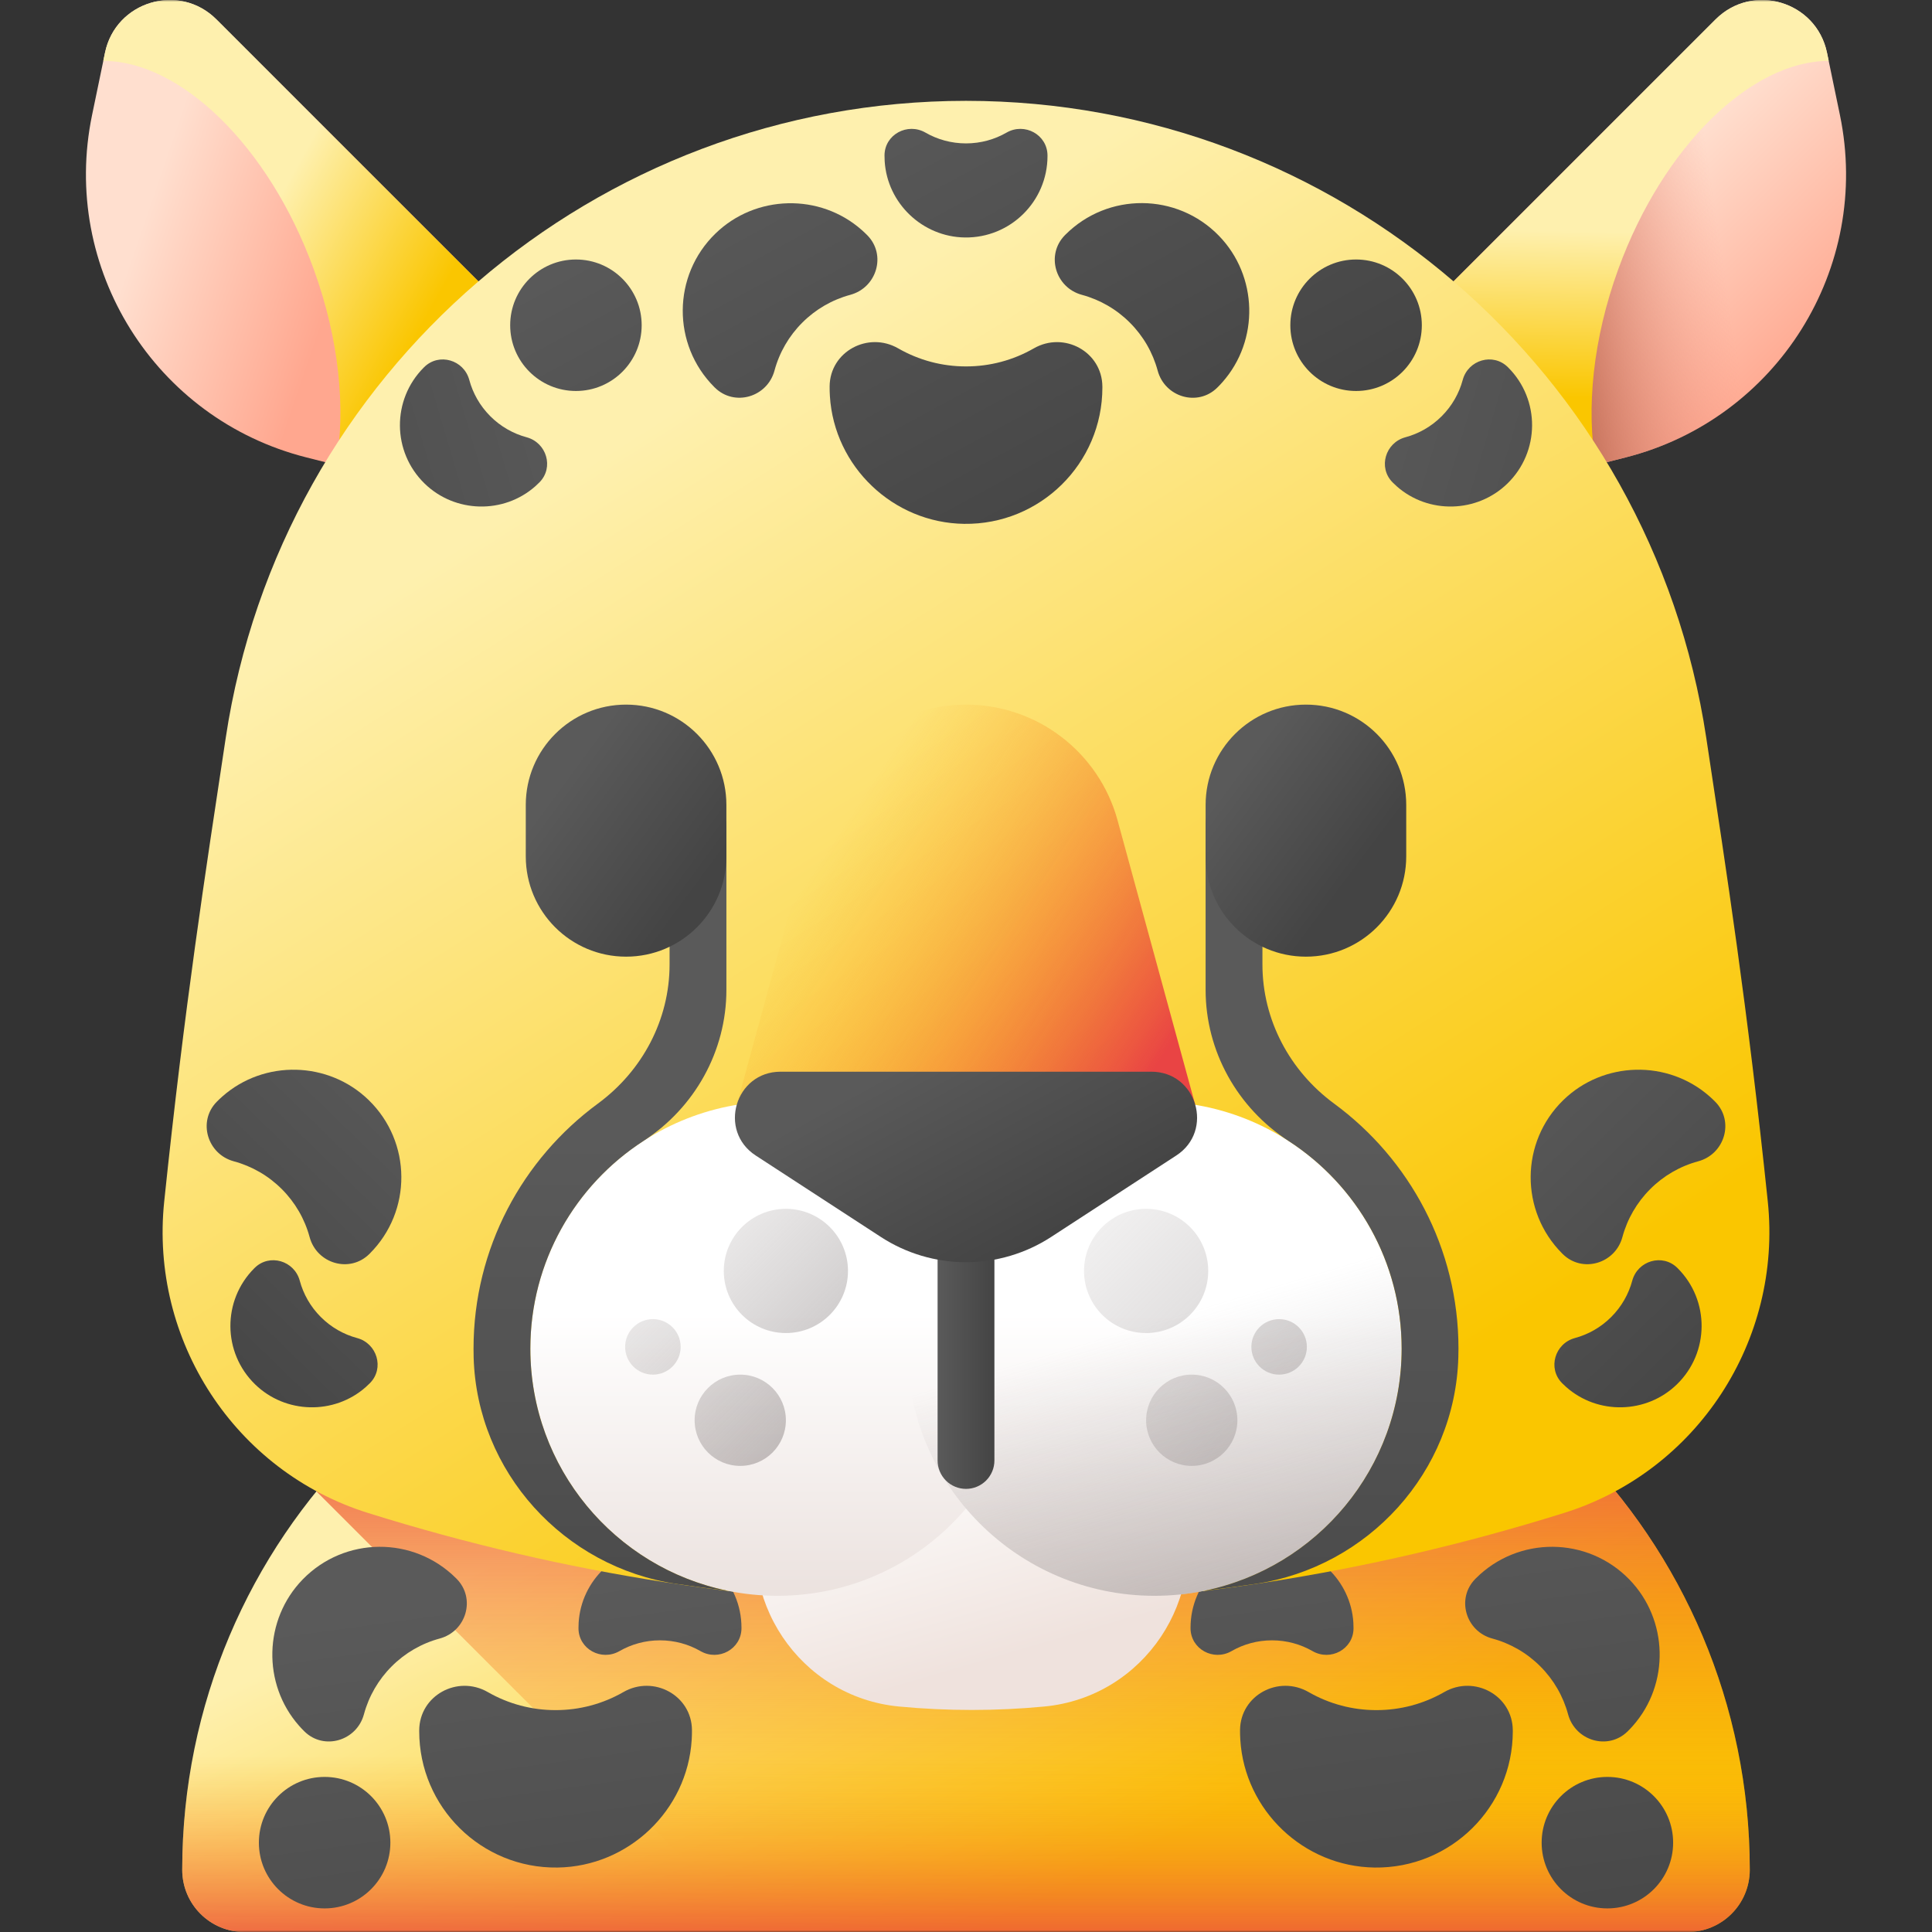 <svg width="512" height="512" viewBox="0 0 512 512" fill="none" xmlns="http://www.w3.org/2000/svg">
<rect x="0" y="0" width="512" height="512" fill="#333333" stroke="none"/>
<g clip-path="url(#clip0_1_437)">
<mask id="mask0_1_437" style="mask-type:luminance" maskUnits="userSpaceOnUse" x="0" y="0" width="512" height="512">
<path d="M512 0H0V512H512V0Z" fill="white"/>
</mask>
<g mask="url(#mask0_1_437)">
<path d="M447.229 512H64.771C55.67 512 48.292 504.622 48.292 495.521C48.292 407.6 119.565 336.327 207.486 336.327H304.515C392.435 336.327 463.709 407.6 463.709 495.521C463.709 504.622 456.331 512 447.229 512Z" fill="url(#paint0_linear_1_437)"/>
<path d="M304.514 336.327H207.485C157.578 336.327 113.043 359.299 83.855 395.238L200.617 512H447.229C456.33 512 463.708 504.622 463.708 495.521C463.708 407.6 392.435 336.327 304.514 336.327Z" fill="url(#paint1_linear_1_437)"/>
<path d="M48.292 495.521C48.292 504.622 55.67 512 64.771 512H447.229C456.331 512 463.709 504.622 463.709 495.521C463.709 472.086 458.643 449.836 449.55 429.801H62.45C53.358 449.836 48.292 472.086 48.292 495.521Z" fill="url(#paint2_linear_1_437)"/>
<path d="M382.734 448.417C377.268 451.56 371.071 453.209 364.766 453.199C358.46 453.209 352.262 451.559 346.796 448.416C338.811 443.825 328.702 449.268 328.626 458.478C328.619 459.327 328.641 460.183 328.694 461.045C329.841 479.785 345.481 494.659 364.255 494.918C384.449 495.197 400.907 478.911 400.907 458.781L400.906 458.548C400.848 449.307 390.746 443.811 382.734 448.417Z" fill="url(#paint3_linear_1_437)"/>
<path d="M431.332 458.839C431.811 458.368 432.277 457.878 432.728 457.367C442.56 446.254 442.131 429.205 431.786 418.569C420.658 407.129 402.362 407.034 391.114 418.282L390.984 418.412C385.853 423.609 388.426 432.324 395.477 434.227C400.287 435.525 404.671 438.066 408.189 441.595C411.717 445.113 414.258 449.498 415.556 454.309C417.454 461.336 426.144 463.942 431.332 458.839Z" fill="url(#paint4_linear_1_437)"/>
<path d="M347.84 437.563C352.611 440.307 358.652 437.053 358.697 431.55C358.701 431.038 358.688 430.527 358.656 430.016C357.971 418.816 348.625 409.928 337.406 409.774C325.338 409.607 315.503 419.339 315.503 431.369V431.509C315.539 437.031 321.575 440.316 326.363 437.563C329.525 435.745 333.191 434.705 337.101 434.705C341.011 434.705 344.677 435.745 347.84 437.563Z" fill="url(#paint5_linear_1_437)"/>
<path d="M425.975 505.747C435.597 505.747 443.398 497.946 443.398 488.324C443.398 478.701 435.597 470.901 425.975 470.901C416.352 470.901 408.552 478.701 408.552 488.324C408.552 497.946 416.352 505.747 425.975 505.747Z" fill="url(#paint6_linear_1_437)"/>
<path d="M165.208 448.416C159.741 451.559 153.543 453.209 147.237 453.199C140.932 453.209 134.735 451.559 129.269 448.417C121.258 443.811 111.155 449.308 111.097 458.548L111.096 458.781C111.096 478.911 127.554 495.197 147.748 494.918C166.523 494.659 182.163 479.785 183.309 461.045C183.361 460.183 183.385 459.327 183.378 458.478C183.3 449.268 173.192 443.824 165.208 448.416Z" fill="url(#paint7_linear_1_437)"/>
<path d="M121.018 418.412L120.888 418.282C109.64 407.034 91.345 407.129 80.216 418.569C69.871 429.205 69.442 446.254 79.274 457.367C79.725 457.878 80.192 458.368 80.67 458.839C85.858 463.942 94.548 461.336 96.445 454.31C97.743 449.499 100.284 445.114 103.812 441.596C107.33 438.067 111.714 435.526 116.524 434.228C123.576 432.325 126.149 423.609 121.018 418.412Z" fill="url(#paint8_linear_1_437)"/>
<path d="M174.596 409.774C163.377 409.928 154.031 418.817 153.346 430.016C153.315 430.527 153.301 431.038 153.305 431.55C153.35 437.053 159.391 440.307 164.162 437.563C167.325 435.745 170.991 434.705 174.901 434.705C178.811 434.705 182.477 435.745 185.639 437.563C190.427 440.316 196.463 437.031 196.499 431.509V431.369C196.499 419.339 186.664 409.607 174.596 409.774Z" fill="url(#paint9_linear_1_437)"/>
<path d="M86.028 505.747C95.65 505.747 103.451 497.946 103.451 488.324C103.451 478.701 95.65 470.901 86.028 470.901C76.406 470.901 68.605 478.701 68.605 488.324C68.605 497.946 76.406 505.747 86.028 505.747Z" fill="url(#paint10_linear_1_437)"/>
<path d="M487.598 30.472L484.173 13.969C481.343 0.33 464.494 -4.705 454.645 5.144L307.387 152.402L430.781 121.226C470.968 111.072 496.02 71.058 487.598 30.472Z" fill="url(#paint11_linear_1_437)"/>
<path d="M487.598 30.472L484.173 13.969C481.343 0.33 464.494 -4.705 454.645 5.144L307.387 152.402L430.781 121.226C470.968 111.072 496.02 71.058 487.598 30.472Z" fill="url(#paint12_linear_1_437)"/>
<path d="M428.861 71.339C440.771 38.582 464.227 16.145 484.623 16.137L484.173 13.968C481.343 0.329 464.494 -4.706 454.645 5.143L307.387 152.402L422.92 123.211C420.336 108.35 422.104 89.925 428.861 71.339Z" fill="url(#paint13_linear_1_437)"/>
<path d="M24.402 30.472L27.827 13.969C30.657 0.329 47.506 -4.706 57.354 5.143L204.613 152.402L81.22 121.226C41.032 111.072 15.98 71.058 24.402 30.472Z" fill="url(#paint14_linear_1_437)"/>
<path d="M83.139 71.339C71.229 38.582 47.773 16.145 27.377 16.137L27.827 13.968C30.657 0.329 47.506 -4.706 57.354 5.143L204.613 152.402L89.08 123.212C91.664 108.35 89.896 89.925 83.139 71.339Z" fill="url(#paint15_linear_1_437)"/>
<path d="M414.436 400.964C309.951 433.632 202.041 433.631 97.563 400.964C62.203 389.909 39.672 355.24 43.518 318.392C48.944 266.402 54.385 231.573 59.823 195.53C74.465 98.484 157.857 26.723 256 26.723C354.143 26.723 437.535 98.485 452.177 195.53C457.616 231.573 463.056 266.402 468.482 318.391C472.328 355.239 449.796 389.908 414.436 400.964Z" fill="url(#paint16_linear_1_437)"/>
<path d="M256 186.729C237.229 186.729 220.779 199.29 215.835 217.397L195.249 292.789H316.752L296.166 217.397C291.22 199.29 274.77 186.729 256 186.729Z" fill="url(#paint17_linear_1_437)"/>
<path d="M313.088 398.121C308.777 383.576 304.547 369.008 300.4 354.416H214.611C210.464 369.008 206.234 383.577 201.923 398.121C194.386 423.552 211.875 449.76 238.281 452.25C251.073 453.46 263.952 453.46 276.744 452.249C303.146 449.758 320.622 423.547 313.088 398.121Z" fill="url(#paint18_linear_1_437)"/>
<path d="M305.949 291.899H206.051C169.876 291.899 140.549 321.226 140.549 357.401C140.549 393.578 169.876 422.903 206.051 422.903C226.073 422.903 243.985 413.91 256 399.754C268.015 413.909 285.927 422.903 305.949 422.903C342.125 422.903 371.451 393.577 371.451 357.401C371.451 321.226 342.125 291.899 305.949 291.899Z" fill="url(#paint19_linear_1_437)"/>
<path d="M208.268 353.267C217.356 353.267 224.724 345.899 224.724 336.811C224.724 327.722 217.356 320.354 208.268 320.354C199.179 320.354 191.812 327.722 191.812 336.811C191.812 345.899 199.179 353.267 208.268 353.267Z" fill="url(#paint20_linear_1_437)"/>
<path d="M173.024 364.292C177.086 364.292 180.379 360.999 180.379 356.937C180.379 352.875 177.086 349.583 173.024 349.583C168.962 349.583 165.669 352.875 165.669 356.937C165.669 360.999 168.962 364.292 173.024 364.292Z" fill="url(#paint21_linear_1_437)"/>
<path d="M196.175 388.476C202.854 388.476 208.267 383.063 208.267 376.384C208.267 369.706 202.854 364.292 196.175 364.292C189.497 364.292 184.083 369.706 184.083 376.384C184.083 383.063 189.497 388.476 196.175 388.476Z" fill="url(#paint22_linear_1_437)"/>
<path d="M303.735 353.267C312.823 353.267 320.191 345.899 320.191 336.811C320.191 327.722 312.823 320.354 303.735 320.354C294.646 320.354 287.278 327.722 287.278 336.811C287.278 345.899 294.646 353.267 303.735 353.267Z" fill="url(#paint23_linear_1_437)"/>
<path d="M338.979 364.292C343.041 364.292 346.334 360.999 346.334 356.937C346.334 352.875 343.041 349.583 338.979 349.583C334.917 349.583 331.625 352.875 331.625 356.937C331.625 360.999 334.917 364.292 338.979 364.292Z" fill="url(#paint24_linear_1_437)"/>
<path d="M315.827 388.476C322.505 388.476 327.919 383.063 327.919 376.384C327.919 369.706 322.505 364.292 315.827 364.292C309.148 364.292 303.734 369.706 303.734 376.384C303.734 383.063 309.148 388.476 315.827 388.476Z" fill="url(#paint25_linear_1_437)"/>
<path d="M305.949 422.903C342.125 422.903 371.451 393.577 371.451 357.401C371.451 321.226 342.125 291.899 305.949 291.899C269.773 291.899 240.447 321.226 240.447 357.401C240.447 393.577 269.773 422.903 305.949 422.903Z" fill="url(#paint26_linear_1_437)"/>
<path d="M256 394.568C254.003 394.568 252.088 393.775 250.676 392.363C249.264 390.951 248.471 389.036 248.471 387.039V314.761C248.471 310.601 251.842 307.231 256 307.231C260.158 307.231 263.53 310.601 263.53 314.761V387.039C263.53 389.036 262.736 390.951 261.324 392.363C259.912 393.775 257.997 394.568 256 394.568Z" fill="url(#paint27_linear_1_437)"/>
<path d="M305.134 284.012H206.866C194.842 284.012 190.197 299.664 200.274 306.223L233.433 327.805C240.148 332.176 247.987 334.503 255.999 334.503C264.012 334.503 271.851 332.176 278.566 327.805L311.725 306.223C321.803 299.665 317.158 284.012 305.134 284.012Z" fill="url(#paint28_linear_1_437)"/>
<path d="M140.549 357.401C140.549 334.338 152.47 314.064 170.484 302.395C184.124 293.56 192.503 278.552 192.503 262.301V219.146C192.503 215.03 189.321 211.426 185.204 211.305C184.197 211.275 183.193 211.448 182.253 211.812C181.313 212.177 180.456 212.727 179.732 213.429C179.008 214.131 178.433 214.971 178.04 215.9C177.647 216.828 177.444 217.826 177.444 218.835V255.598C177.444 270.246 170.236 283.799 158.44 292.472C138.472 307.15 125.491 330.782 125.491 357.396C125.491 358.199 125.501 358.982 125.521 359.775C126.405 390.064 149.364 415.302 179.342 419.76C183.836 420.428 188.335 421.019 192.835 421.569C162.995 415.456 140.549 389.05 140.549 357.401Z" fill="url(#paint29_linear_1_437)"/>
<path d="M353.562 292.472C341.766 283.799 334.558 270.246 334.558 255.598V219.146C334.558 215.03 331.386 211.426 327.26 211.305C326.252 211.275 325.248 211.448 324.308 211.812C323.368 212.177 322.511 212.727 321.787 213.429C321.063 214.131 320.488 214.971 320.095 215.9C319.702 216.828 319.5 217.826 319.499 218.835V262.302C319.499 278.552 327.878 293.56 341.517 302.395C359.532 314.065 371.451 334.339 371.451 357.401C371.451 389.049 349.007 415.454 319.167 421.569C323.673 421.024 328.171 420.421 332.661 419.76C362.638 415.302 385.597 390.064 386.471 359.775C386.501 358.982 386.511 358.199 386.511 357.396C386.511 330.782 373.53 307.15 353.562 292.472Z" fill="url(#paint30_linear_1_437)"/>
<path d="M165.917 253.525C151.237 253.525 139.335 241.624 139.335 226.944V213.312C139.335 198.632 151.236 186.73 165.917 186.73C180.598 186.73 192.499 198.632 192.499 213.312V226.944C192.499 241.624 180.598 253.525 165.917 253.525Z" fill="url(#paint31_linear_1_437)"/>
<path d="M346.083 253.525C331.401 253.525 319.501 241.624 319.501 226.944V213.312C319.501 198.632 331.401 186.73 346.083 186.73C360.763 186.73 372.665 198.632 372.665 213.312V226.944C372.665 241.624 360.763 253.525 346.083 253.525Z" fill="url(#paint32_linear_1_437)"/>
<path d="M273.969 92.324C268.503 95.466 262.306 97.115 256.001 97.105C249.695 97.115 243.498 95.465 238.031 92.322C230.046 87.731 219.937 93.174 219.861 102.385C219.854 103.234 219.876 104.09 219.929 104.952C221.076 123.692 236.716 138.566 255.49 138.825C275.684 139.104 292.142 122.818 292.142 102.688L292.141 102.455C292.083 93.214 281.982 87.718 273.969 92.324Z" fill="url(#paint33_linear_1_437)"/>
<path d="M229.857 62.359C229.386 61.882 228.895 61.416 228.384 60.963C217.273 51.132 200.222 51.56 189.588 61.906C178.148 73.033 178.053 91.33 189.3 102.578L189.431 102.707C194.627 107.838 203.342 105.265 205.246 98.215C206.544 93.404 209.085 89.02 212.614 85.503C216.131 81.974 220.516 79.432 225.327 78.134C232.354 76.238 234.96 67.548 229.857 62.359Z" fill="url(#paint34_linear_1_437)"/>
<path d="M282.35 62.19L282.221 62.321C277.09 67.517 279.663 76.232 286.713 78.135C291.523 79.434 295.907 81.975 299.425 85.503C302.954 89.021 305.495 93.406 306.793 98.217C308.689 105.243 317.379 107.85 322.567 102.746C323.046 102.276 323.512 101.785 323.964 101.274C333.795 90.161 333.366 73.112 323.021 62.477C311.894 51.037 293.598 50.941 282.35 62.19Z" fill="url(#paint35_linear_1_437)"/>
<path d="M255.696 62.934C267.764 63.101 277.598 53.368 277.598 41.339V41.199C277.563 35.676 271.527 32.392 266.739 35.144C263.576 36.962 259.911 38.002 256.001 38.002C252.091 38.002 248.424 36.962 245.262 35.144C240.49 32.401 234.45 35.654 234.405 41.158C234.4 41.665 234.414 42.177 234.446 42.692C235.13 53.892 244.477 62.779 255.696 62.934Z" fill="url(#paint36_linear_1_437)"/>
<path d="M152.627 103.615C162.25 103.615 170.05 95.814 170.05 86.192C170.05 76.569 162.25 68.769 152.627 68.769C143.005 68.769 135.204 76.569 135.204 86.192C135.204 95.814 143.005 103.615 152.627 103.615Z" fill="url(#paint37_linear_1_437)"/>
<path d="M359.375 103.615C368.997 103.615 376.798 95.814 376.798 86.192C376.798 76.569 368.997 68.769 359.375 68.769C349.752 68.769 341.952 76.569 341.952 86.192C341.952 95.814 349.752 103.615 359.375 103.615Z" fill="url(#paint38_linear_1_437)"/>
<path d="M399.475 128.151C408.125 119.736 408.199 105.9 399.692 97.394L399.594 97.295C395.665 93.415 389.073 95.361 387.634 100.692C386.684 104.213 384.827 107.541 382.063 110.306C379.298 113.071 375.97 114.928 372.448 115.878C367.134 117.312 365.162 123.884 369.023 127.807C369.378 128.169 369.749 128.521 370.136 128.864C378.539 136.299 391.432 135.974 399.475 128.151Z" fill="url(#paint39_linear_1_437)"/>
<path d="M112.528 128.151C103.877 119.736 103.804 105.9 112.31 97.394L112.408 97.295C116.338 93.415 122.929 95.361 124.368 100.692C125.319 104.213 127.175 107.541 129.94 110.306C132.704 113.071 136.032 114.928 139.554 115.878C144.868 117.312 146.84 123.884 142.98 127.807C142.624 128.169 142.253 128.521 141.866 128.864C133.464 136.299 120.57 135.974 112.528 128.151Z" fill="url(#paint40_linear_1_437)"/>
<path d="M444.518 336.012C440.589 332.131 433.998 334.077 432.559 339.409C431.608 342.931 429.752 346.258 426.987 349.022C424.222 351.787 420.894 353.644 417.372 354.594C412.059 356.028 410.087 362.6 413.947 366.524C414.302 366.885 414.674 367.237 415.06 367.58C423.464 375.015 436.357 374.691 444.4 366.867C453.051 358.452 453.124 344.616 444.618 336.11L444.518 336.012Z" fill="url(#paint41_linear_1_437)"/>
<path d="M454.564 291.986C454.089 291.503 453.598 291.037 453.091 290.589C441.979 280.758 424.929 281.186 414.295 291.532C402.855 302.659 402.76 320.956 414.007 332.204L414.138 332.333C419.334 337.464 428.049 334.89 429.953 327.841C431.251 323.03 433.792 318.646 437.321 315.129C440.839 311.6 445.223 309.059 450.034 307.761C457.061 305.864 459.668 297.174 454.564 291.986Z" fill="url(#paint42_linear_1_437)"/>
<path d="M67.484 336.012C71.413 332.131 78.004 334.077 79.443 339.409C80.394 342.931 82.25 346.258 85.015 349.022C87.78 351.787 91.108 353.644 94.63 354.594C99.943 356.028 101.915 362.6 98.055 366.524C97.7 366.885 97.328 367.237 96.942 367.58C88.538 375.015 75.644 374.691 67.602 366.867C58.951 358.452 58.878 344.616 67.384 336.11L67.484 336.012Z" fill="url(#paint43_linear_1_437)"/>
<path d="M57.44 291.986C57.91 291.507 58.401 291.041 58.912 290.589C70.025 280.758 87.074 281.186 97.709 291.532C109.149 302.659 109.244 320.956 97.996 332.204L97.865 332.333C92.669 337.464 83.954 334.89 82.051 327.841C80.752 323.03 78.211 318.646 74.683 315.129C71.165 311.6 66.78 309.059 61.969 307.761C54.943 305.864 52.336 297.174 57.44 291.986Z" fill="url(#paint44_linear_1_437)"/>
</g>
</g>
<defs>
<linearGradient id="paint0_linear_1_437" x1="205.577" y1="376.451" x2="269.932" y2="507.169" gradientUnits="userSpaceOnUse">
<stop stop-color="#FEF0AE"/>
<stop offset="1" stop-color="#FAC600"/>
</linearGradient>
<linearGradient id="paint1_linear_1_437" x1="273.781" y1="492.424" x2="273.781" y2="362.909" gradientUnits="userSpaceOnUse">
<stop stop-color="#FEA613" stop-opacity="0"/>
<stop offset="1" stop-color="#E94444"/>
</linearGradient>
<linearGradient id="paint2_linear_1_437" x1="256" y1="465.328" x2="256" y2="521.86" gradientUnits="userSpaceOnUse">
<stop stop-color="#FEA613" stop-opacity="0"/>
<stop offset="1" stop-color="#E94444"/>
</linearGradient>
<linearGradient id="paint3_linear_1_437" x1="355.395" y1="391.598" x2="376.812" y2="546.871" gradientUnits="userSpaceOnUse">
<stop stop-color="#5A5A5A"/>
<stop offset="1" stop-color="#444444"/>
</linearGradient>
<linearGradient id="paint4_linear_1_437" x1="407.626" y1="384.394" x2="429.044" y2="539.667" gradientUnits="userSpaceOnUse">
<stop stop-color="#5A5A5A"/>
<stop offset="1" stop-color="#444444"/>
</linearGradient>
<linearGradient id="paint5_linear_1_437" x1="332.12" y1="394.808" x2="353.537" y2="550.082" gradientUnits="userSpaceOnUse">
<stop stop-color="#5A5A5A"/>
<stop offset="1" stop-color="#444444"/>
</linearGradient>
<linearGradient id="paint6_linear_1_437" x1="411.565" y1="383.851" x2="432.981" y2="539.124" gradientUnits="userSpaceOnUse">
<stop stop-color="#5A5A5A"/>
<stop offset="1" stop-color="#444444"/>
</linearGradient>
<linearGradient id="paint7_linear_1_437" x1="141.93" y1="421.042" x2="163.347" y2="576.314" gradientUnits="userSpaceOnUse">
<stop stop-color="#5A5A5A"/>
<stop offset="1" stop-color="#444444"/>
</linearGradient>
<linearGradient id="paint8_linear_1_437" x1="97.229" y1="427.207" x2="118.645" y2="582.48" gradientUnits="userSpaceOnUse">
<stop stop-color="#5A5A5A"/>
<stop offset="1" stop-color="#444444"/>
</linearGradient>
<linearGradient id="paint9_linear_1_437" x1="172.948" y1="416.763" x2="194.364" y2="572.037" gradientUnits="userSpaceOnUse">
<stop stop-color="#5A5A5A"/>
<stop offset="1" stop-color="#444444"/>
</linearGradient>
<linearGradient id="paint10_linear_1_437" x1="77.965" y1="429.864" x2="99.381" y2="585.138" gradientUnits="userSpaceOnUse">
<stop stop-color="#5A5A5A"/>
<stop offset="1" stop-color="#444444"/>
</linearGradient>
<linearGradient id="paint11_linear_1_437" x1="399.268" y1="84.623" x2="445.082" y2="130.436" gradientUnits="userSpaceOnUse">
<stop stop-color="#FFDFCF"/>
<stop offset="1" stop-color="#FFA78F"/>
</linearGradient>
<linearGradient id="paint12_linear_1_437" x1="456.199" y1="65.666" x2="413.03" y2="72.192" gradientUnits="userSpaceOnUse">
<stop stop-color="#F89580" stop-opacity="0"/>
<stop offset="0.997" stop-color="#C5715A"/>
</linearGradient>
<linearGradient id="paint13_linear_1_437" x1="396.539" y1="60.76" x2="395.535" y2="104.933" gradientUnits="userSpaceOnUse">
<stop stop-color="#FEF0AE"/>
<stop offset="1" stop-color="#FAC600"/>
</linearGradient>
<linearGradient id="paint14_linear_1_437" x1="40.129" y1="52.388" x2="90.995" y2="69.79" gradientUnits="userSpaceOnUse">
<stop stop-color="#FFDFCF"/>
<stop offset="1" stop-color="#FFA78F"/>
</linearGradient>
<linearGradient id="paint15_linear_1_437" x1="68.913" y1="61.392" x2="112.416" y2="85.486" gradientUnits="userSpaceOnUse">
<stop stop-color="#FEF0AE"/>
<stop offset="1" stop-color="#FAC600"/>
</linearGradient>
<linearGradient id="paint16_linear_1_437" x1="160.925" y1="119.797" x2="334.603" y2="393.868" gradientUnits="userSpaceOnUse">
<stop stop-color="#FEF0AE"/>
<stop offset="1" stop-color="#FAC600"/>
</linearGradient>
<linearGradient id="paint17_linear_1_437" x1="216.296" y1="229.577" x2="303.637" y2="286.8" gradientUnits="userSpaceOnUse">
<stop stop-color="#FEA613" stop-opacity="0"/>
<stop offset="1" stop-color="#E94444"/>
</linearGradient>
<linearGradient id="paint18_linear_1_437" x1="254.748" y1="400.557" x2="266.126" y2="439.375" gradientUnits="userSpaceOnUse">
<stop stop-color="#F9F5F3"/>
<stop offset="1" stop-color="#EFE2DD"/>
</linearGradient>
<linearGradient id="paint19_linear_1_437" x1="256" y1="348.169" x2="256" y2="460.903" gradientUnits="userSpaceOnUse">
<stop stop-color="white"/>
<stop offset="1" stop-color="#E1D3CE"/>
</linearGradient>
<linearGradient id="paint20_linear_1_437" x1="169.849" y1="298.391" x2="290.993" y2="419.535" gradientUnits="userSpaceOnUse">
<stop stop-color="#9E9797" stop-opacity="0"/>
<stop offset="0.31" stop-color="#968F8F" stop-opacity="0.31"/>
<stop offset="0.785" stop-color="#827A7A" stop-opacity="0.785"/>
<stop offset="1" stop-color="#766E6E"/>
</linearGradient>
<linearGradient id="paint21_linear_1_437" x1="142.163" y1="326.077" x2="263.307" y2="447.221" gradientUnits="userSpaceOnUse">
<stop stop-color="#9E9797" stop-opacity="0"/>
<stop offset="0.31" stop-color="#968F8F" stop-opacity="0.31"/>
<stop offset="0.785" stop-color="#827A7A" stop-opacity="0.785"/>
<stop offset="1" stop-color="#766E6E"/>
</linearGradient>
<linearGradient id="paint22_linear_1_437" x1="144.014" y1="324.223" x2="265.16" y2="445.369" gradientUnits="userSpaceOnUse">
<stop stop-color="#9E9797" stop-opacity="0"/>
<stop offset="0.31" stop-color="#968F8F" stop-opacity="0.31"/>
<stop offset="0.785" stop-color="#827A7A" stop-opacity="0.785"/>
<stop offset="1" stop-color="#766E6E"/>
</linearGradient>
<linearGradient id="paint23_linear_1_437" x1="265.19" y1="298.265" x2="446.559" y2="479.635" gradientUnits="userSpaceOnUse">
<stop stop-color="#9E9797" stop-opacity="0"/>
<stop offset="0.31" stop-color="#968F8F" stop-opacity="0.31"/>
<stop offset="0.785" stop-color="#827A7A" stop-opacity="0.785"/>
<stop offset="1" stop-color="#766E6E"/>
</linearGradient>
<linearGradient id="paint24_linear_1_437" x1="272.749" y1="290.707" x2="454.118" y2="472.076" gradientUnits="userSpaceOnUse">
<stop stop-color="#9E9797" stop-opacity="0"/>
<stop offset="0.31" stop-color="#968F8F" stop-opacity="0.31"/>
<stop offset="0.785" stop-color="#827A7A" stop-opacity="0.785"/>
<stop offset="1" stop-color="#766E6E"/>
</linearGradient>
<linearGradient id="paint25_linear_1_437" x1="251.449" y1="312.007" x2="432.818" y2="493.375" gradientUnits="userSpaceOnUse">
<stop stop-color="#9E9797" stop-opacity="0"/>
<stop offset="0.31" stop-color="#968F8F" stop-opacity="0.31"/>
<stop offset="0.785" stop-color="#827A7A" stop-opacity="0.785"/>
<stop offset="1" stop-color="#766E6E"/>
</linearGradient>
<linearGradient id="paint26_linear_1_437" x1="303.961" y1="350.803" x2="351.552" y2="508.827" gradientUnits="userSpaceOnUse">
<stop stop-color="#9E9797" stop-opacity="0"/>
<stop offset="0.31" stop-color="#968F8F" stop-opacity="0.31"/>
<stop offset="0.785" stop-color="#827A7A" stop-opacity="0.785"/>
<stop offset="1" stop-color="#766E6E"/>
</linearGradient>
<linearGradient id="paint27_linear_1_437" x1="248.471" y1="350.9" x2="263.53" y2="350.9" gradientUnits="userSpaceOnUse">
<stop stop-color="#5A5A5A"/>
<stop offset="1" stop-color="#444444"/>
</linearGradient>
<linearGradient id="paint28_linear_1_437" x1="246.197" y1="278.291" x2="274.306" y2="329.491" gradientUnits="userSpaceOnUse">
<stop stop-color="#5A5A5A"/>
<stop offset="1" stop-color="#444444"/>
</linearGradient>
<linearGradient id="paint29_linear_1_437" x1="159.164" y1="301.618" x2="159.164" y2="482.559" gradientUnits="userSpaceOnUse">
<stop stop-color="#5A5A5A"/>
<stop offset="1" stop-color="#444444"/>
</linearGradient>
<linearGradient id="paint30_linear_1_437" x1="352.839" y1="301.618" x2="352.839" y2="482.558" gradientUnits="userSpaceOnUse">
<stop stop-color="#5A5A5A"/>
<stop offset="1" stop-color="#444444"/>
</linearGradient>
<linearGradient id="paint31_linear_1_437" x1="148.581" y1="207.365" x2="185.488" y2="234.533" gradientUnits="userSpaceOnUse">
<stop stop-color="#5A5A5A"/>
<stop offset="1" stop-color="#444444"/>
</linearGradient>
<linearGradient id="paint32_linear_1_437" x1="326.946" y1="205.775" x2="359.752" y2="230.379" gradientUnits="userSpaceOnUse">
<stop stop-color="#5A5A5A"/>
<stop offset="1" stop-color="#444444"/>
</linearGradient>
<linearGradient id="paint33_linear_1_437" x1="214.225" y1="28.702" x2="280.986" y2="151.683" gradientUnits="userSpaceOnUse">
<stop stop-color="#5A5A5A"/>
<stop offset="1" stop-color="#444444"/>
</linearGradient>
<linearGradient id="paint34_linear_1_437" x1="187.735" y1="43.082" x2="254.496" y2="166.063" gradientUnits="userSpaceOnUse">
<stop stop-color="#5A5A5A"/>
<stop offset="1" stop-color="#444444"/>
</linearGradient>
<linearGradient id="paint35_linear_1_437" x1="265.923" y1="0.638" x2="332.684" y2="123.618" gradientUnits="userSpaceOnUse">
<stop stop-color="#5A5A5A"/>
<stop offset="1" stop-color="#444444"/>
</linearGradient>
<linearGradient id="paint36_linear_1_437" x1="240.449" y1="14.467" x2="307.21" y2="137.447" gradientUnits="userSpaceOnUse">
<stop stop-color="#5A5A5A"/>
<stop offset="1" stop-color="#444444"/>
</linearGradient>
<linearGradient id="paint37_linear_1_437" x1="142.543" y1="67.615" x2="209.304" y2="190.595" gradientUnits="userSpaceOnUse">
<stop stop-color="#5A5A5A"/>
<stop offset="1" stop-color="#444444"/>
</linearGradient>
<linearGradient id="paint38_linear_1_437" x1="302.232" y1="-19.073" x2="368.992" y2="103.908" gradientUnits="userSpaceOnUse">
<stop stop-color="#5A5A5A"/>
<stop offset="1" stop-color="#444444"/>
</linearGradient>
<linearGradient id="paint39_linear_1_437" x1="354.141" y1="104.916" x2="488.309" y2="144.67" gradientUnits="userSpaceOnUse">
<stop stop-color="#5A5A5A"/>
<stop offset="1" stop-color="#444444"/>
</linearGradient>
<linearGradient id="paint40_linear_1_437" x1="158.171" y1="104.934" x2="24.004" y2="144.687" gradientUnits="userSpaceOnUse">
<stop stop-color="#5A5A5A"/>
<stop offset="1" stop-color="#444444"/>
</linearGradient>
<linearGradient id="paint41_linear_1_437" x1="380.299" y1="301" x2="454.088" y2="376.796" gradientUnits="userSpaceOnUse">
<stop stop-color="#5A5A5A"/>
<stop offset="1" stop-color="#444444"/>
</linearGradient>
<linearGradient id="paint42_linear_1_437" x1="402.47" y1="279.416" x2="476.259" y2="355.212" gradientUnits="userSpaceOnUse">
<stop stop-color="#5A5A5A"/>
<stop offset="1" stop-color="#444444"/>
</linearGradient>
<linearGradient id="paint43_linear_1_437" x1="131.704" y1="301" x2="57.915" y2="376.796" gradientUnits="userSpaceOnUse">
<stop stop-color="#5A5A5A"/>
<stop offset="1" stop-color="#444444"/>
</linearGradient>
<linearGradient id="paint44_linear_1_437" x1="109.532" y1="279.416" x2="35.744" y2="355.212" gradientUnits="userSpaceOnUse">
<stop stop-color="#5A5A5A"/>
<stop offset="1" stop-color="#444444"/>
</linearGradient>
<clipPath id="clip0_1_437">
<rect width="512" height="512" fill="white"/>
</clipPath>
</defs>
</svg>
